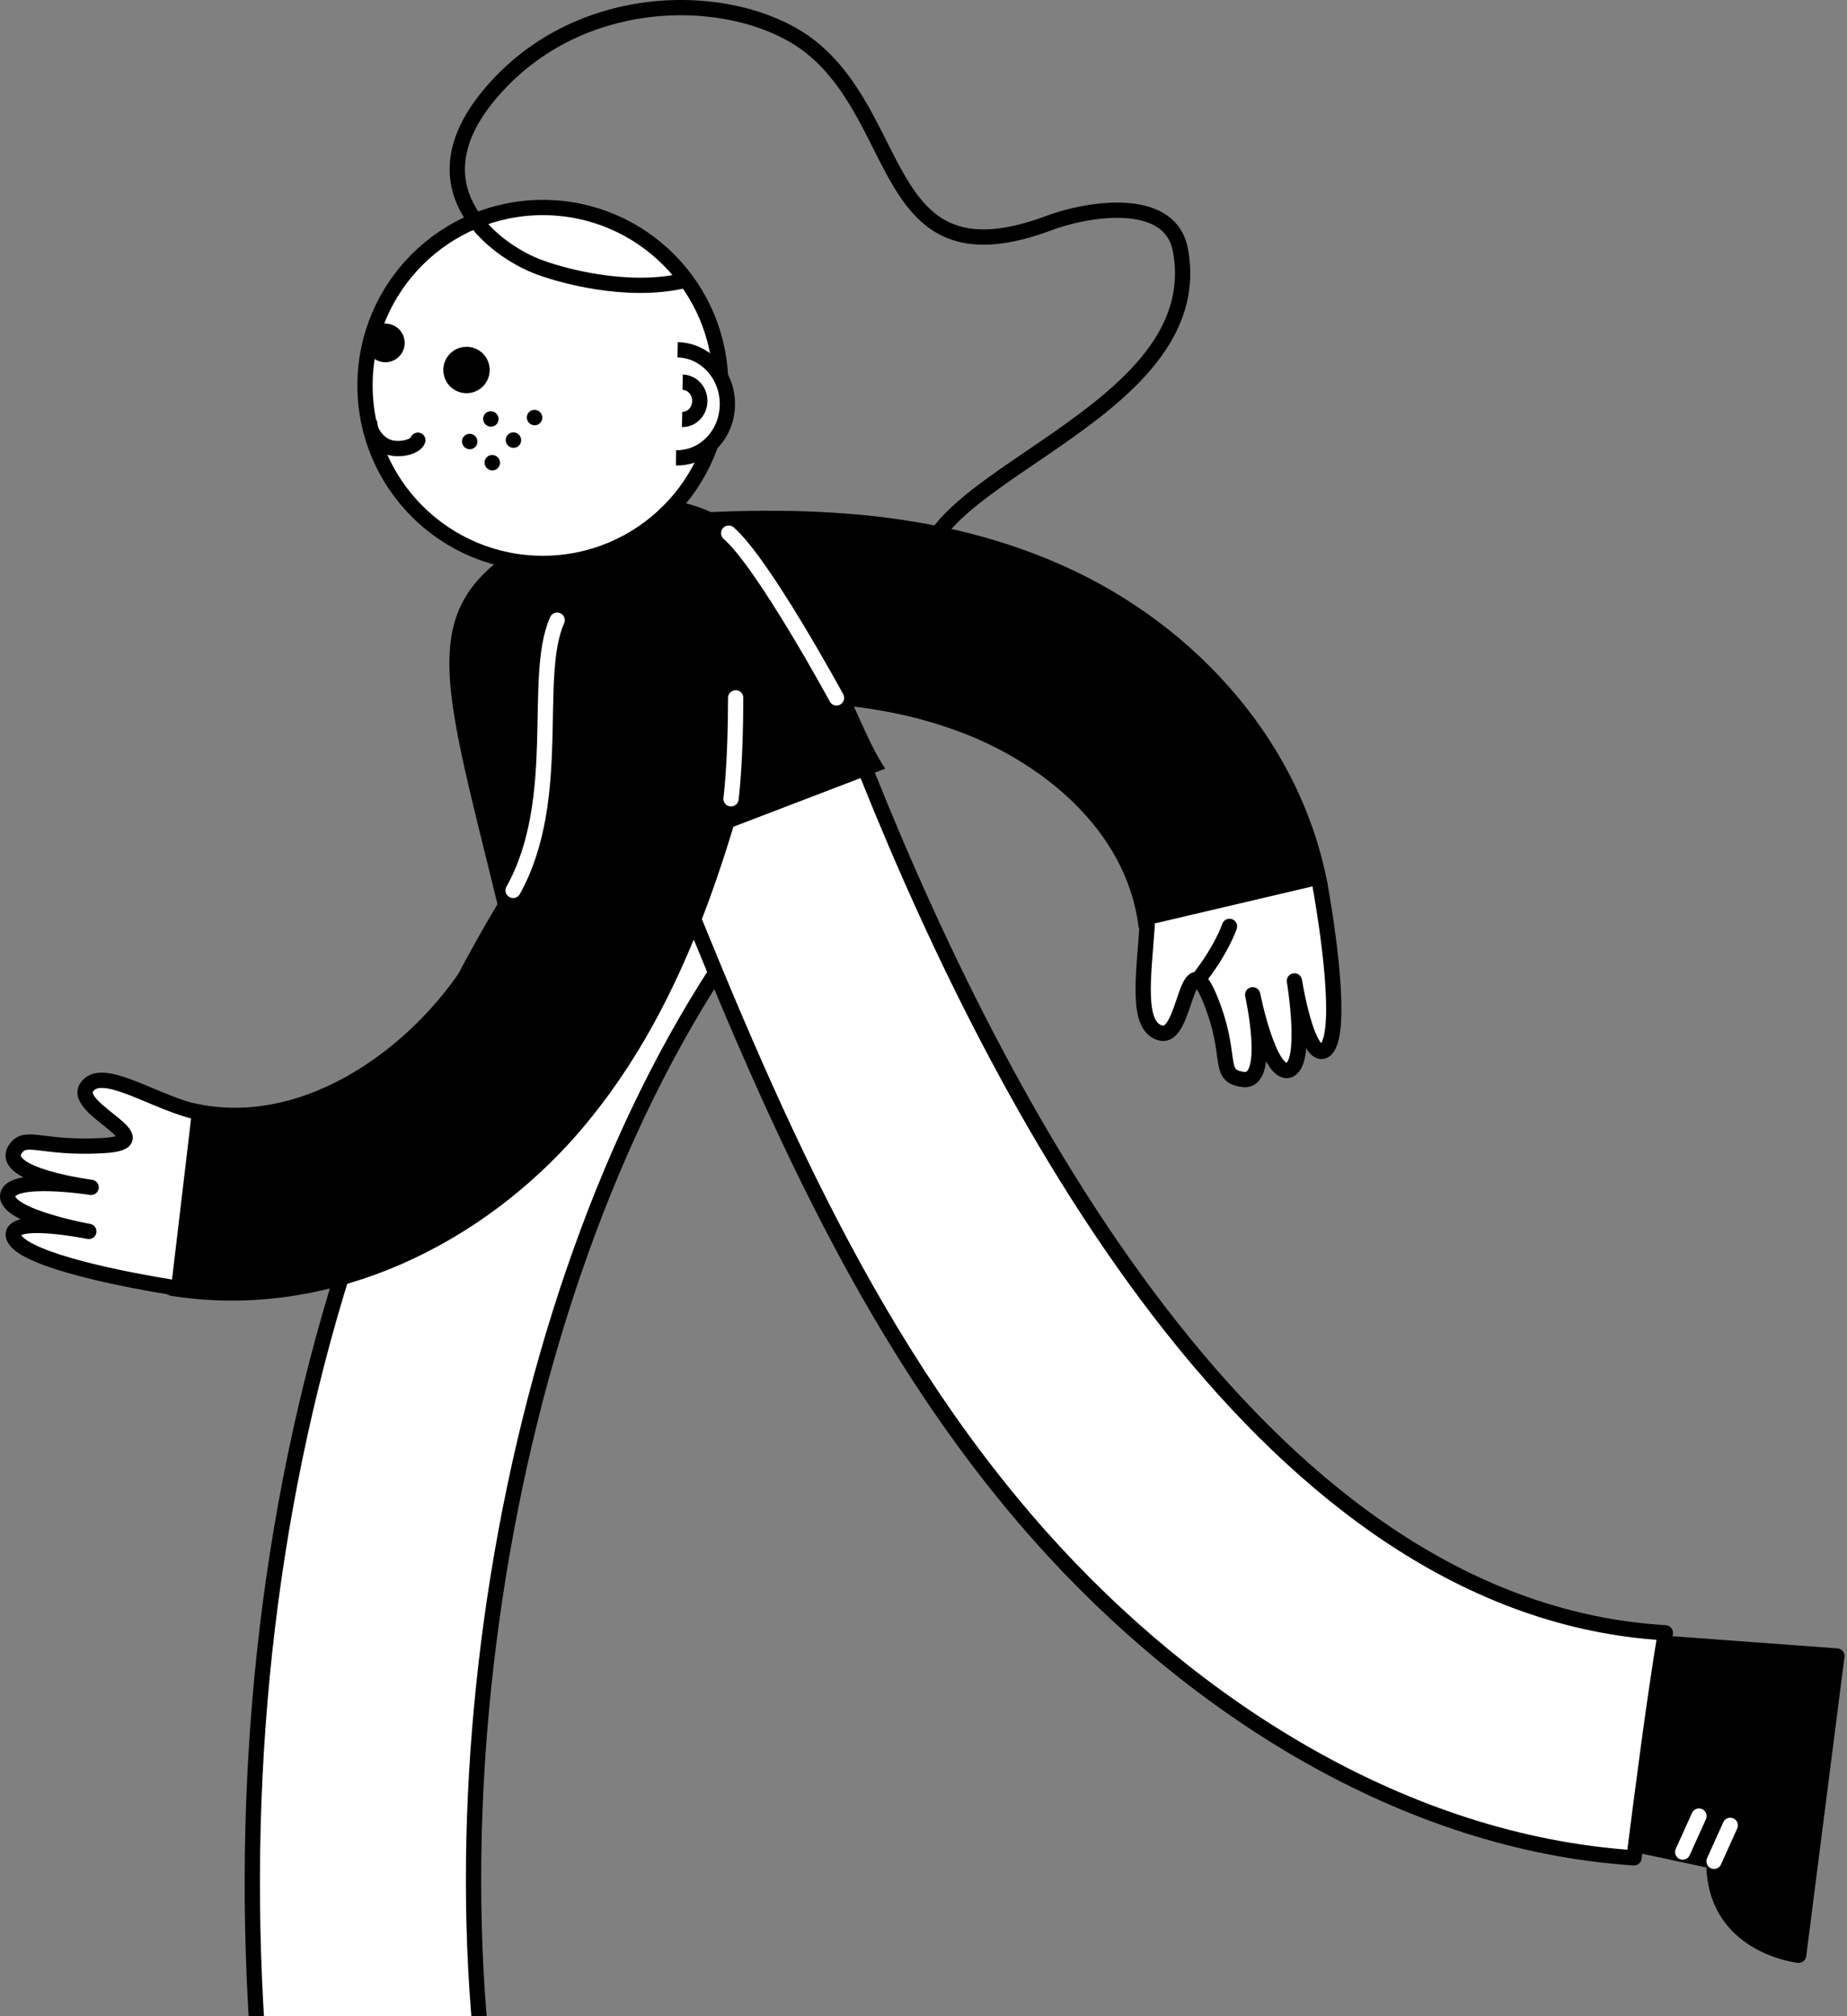 <svg width="242" height="264" viewBox="0 0 242 264" fill="none" xmlns="http://www.w3.org/2000/svg">
<rect x="0" y="0" width="242" height="264" fill="#808080" stroke="none"/>
<path d="M211.818 214.709L240.676 216.836L235.664 256.022C235.664 256.022 224.424 254.807 224.576 243.719L209.691 240.53L211.818 214.709Z" fill="black" stroke="black" stroke-width="2" stroke-miterlimit="10" stroke-linecap="round" stroke-linejoin="round"/>
<path d="M224.578 243.719L226.704 239.011" stroke="white" stroke-width="2" stroke-miterlimit="10" stroke-linecap="round" stroke-linejoin="round"/>
<path d="M220.477 242.504L222.603 237.795" stroke="white" stroke-width="2" stroke-miterlimit="10" stroke-linecap="round" stroke-linejoin="round"/>
<path d="M66.009 286.55C54.77 233.847 67.68 158.664 101.55 116.592C106.258 110.669 107.321 102.467 101.55 96.543C96.537 91.531 86.361 90.62 81.501 96.543C41.859 146.058 25.608 217.443 36.24 289.74C45.808 288.828 56.744 288.221 66.009 286.55Z" fill="white" stroke="black" stroke-width="2" stroke-miterlimit="10" stroke-linecap="round" stroke-linejoin="round"/>
<path d="M218.197 213.798C166.556 210.76 132.23 147.728 113.701 101.556C110.815 94.417 104.284 89.557 96.234 91.683C89.551 93.506 83.476 102.011 86.362 109.15C99.424 141.653 112.789 174.764 136.331 201.191C156.228 223.518 184.023 241.289 214.096 243.263C215.311 233.695 216.678 223.063 218.197 213.798Z" fill="white" stroke="black" stroke-width="2" stroke-miterlimit="10" stroke-linecap="round" stroke-linejoin="round"/>
<path d="M137.095 74.216C119.173 66.774 99.732 67.229 80.746 68.9C81.202 76.646 81.657 84.392 82.113 92.138C96.39 90.62 111.275 89.708 124.792 94.417C136.791 98.517 148.486 107.934 150.157 121.148C150.157 121.148 150.157 121.148 150.309 121.148C157.903 119.326 165.497 117.503 172.94 115.832C169.294 96.847 154.865 81.507 137.095 74.216Z" fill="black" stroke="black" stroke-width="2" stroke-miterlimit="10" stroke-linecap="round" stroke-linejoin="round"/>
<path d="M150.309 121.147C149.853 127.83 148.79 134.513 152.131 135.273C155.473 136.032 155.321 122.97 158.511 130.716C161.7 138.462 159.27 140.892 162.915 141.348C166.712 141.804 164.13 130.26 164.13 130.26C164.13 130.26 166.257 140.892 168.839 140.133C171.421 139.374 169.598 128.438 169.598 128.438C169.598 128.438 171.269 138.918 173.547 137.551C175.825 136.032 174.458 124.337 172.94 115.832" fill="white"/>
<path d="M150.309 121.147C149.853 127.83 148.79 134.513 152.131 135.273C155.473 136.032 155.321 122.97 158.511 130.716C161.7 138.462 159.27 140.892 162.915 141.348C166.712 141.804 164.13 130.26 164.13 130.26C164.13 130.26 166.257 140.892 168.839 140.133C171.421 139.374 169.598 128.438 169.598 128.438C169.598 128.438 171.269 138.918 173.547 137.551C175.825 136.032 174.458 124.337 172.94 115.832" stroke="black" stroke-width="2" stroke-miterlimit="10" stroke-linecap="round" stroke-linejoin="round"/>
<path d="M74.822 67.989C53.255 77.861 57.204 85.455 65.557 119.933L115.983 100.644C109.604 91.379 102.161 55.534 74.822 67.989Z" fill="black"/>
<path d="M77.556 82.873C73.607 99.125 69.658 117.199 59.026 130.565C51.128 140.437 38.218 148.335 25.308 145.449C25.308 145.449 25.308 145.449 25.308 145.601C24.397 153.347 23.485 161.093 22.574 168.687C41.712 171.725 60.849 163.22 73.911 148.943C88.948 132.387 95.023 110.212 100.187 88.948C103.68 74.368 81.049 68.14 77.556 82.873Z" fill="black" stroke="black" stroke-width="2" stroke-miterlimit="10" stroke-linecap="round" stroke-linejoin="round"/>
<path d="M25.156 145.449C19.536 143.93 13.157 139.526 11.334 142.411C9.512 145.297 21.814 149.55 13.461 150.006C5.107 150.461 3.284 148.335 1.918 150.613C0.095 153.955 11.942 155.473 11.942 155.473C11.942 155.473 1.31 153.803 1.006 156.537C0.702 159.271 11.638 161.245 11.638 161.245C11.638 161.245 1.158 159.119 1.766 161.853C2.373 164.586 13.916 167.168 22.422 168.535" fill="white"/>
<path d="M25.156 145.449C19.536 143.93 13.157 139.526 11.334 142.411C9.512 145.297 21.814 149.55 13.461 150.006C5.107 150.461 3.284 148.335 1.918 150.613C0.095 153.955 11.942 155.473 11.942 155.473C11.942 155.473 1.31 153.803 1.006 156.537C0.702 159.271 11.638 161.245 11.638 161.245C11.638 161.245 1.158 159.119 1.766 161.853C2.373 164.586 13.916 167.168 22.422 168.535" stroke="black" stroke-width="2" stroke-miterlimit="10" stroke-linecap="round" stroke-linejoin="round"/>
<path d="M156.84 128.438C160.029 124.489 161.093 121.3 161.093 121.3Z" fill="black"/>
<path d="M156.84 128.438C160.029 124.489 161.093 121.3 161.093 121.3" stroke="black" stroke-width="2" stroke-miterlimit="10" stroke-linecap="round" stroke-linejoin="round"/>
<path d="M73.002 81.202C69.661 88.644 73.913 104.592 67.231 116.591" stroke="white" stroke-width="2" stroke-miterlimit="10" stroke-linecap="round" stroke-linejoin="round"/>
<path d="M96.389 91.379C96.389 100.036 95.781 104.593 95.781 104.593" stroke="white" stroke-width="2" stroke-miterlimit="10" stroke-linecap="round" stroke-linejoin="round"/>
<path d="M95.477 69.811C100.033 73.76 109.602 91.379 109.602 91.379" stroke="white" stroke-width="2" stroke-miterlimit="10" stroke-linecap="round" stroke-linejoin="round"/>
<circle cx="71.126" cy="50.472" r="23.301" fill="white" stroke="black" stroke-width="2"/>
<path d="M95.305 53.024C95.247 56.928 92.24 60.028 88.587 59.948C84.935 59.868 85.145 45.732 88.797 45.811C92.449 45.891 95.363 49.12 95.305 53.024Z" fill="white"/>
<path d="M88.574 59.947C92.233 60.027 95.247 56.925 95.305 53.018C95.363 49.111 92.444 45.88 88.784 45.8" stroke="black" stroke-width="2"/>
<path d="M89.369 54.922C90.631 54.95 91.67 53.88 91.69 52.533C91.71 51.187 90.704 50.073 89.442 50.045" stroke="black" stroke-width="2"/>
<ellipse rx="1.026" ry="1.04" transform="matrix(-0.67 0.716 0.715 0.67 70.04 54.673)" fill="black"/>
<ellipse rx="1.026" ry="1.04" transform="matrix(-0.67 0.716 0.715 0.67 67.271 57.628)" fill="black"/>
<ellipse rx="1.026" ry="1.04" transform="matrix(-0.67 0.716 0.715 0.67 64.314 54.859)" fill="black"/>
<ellipse rx="1.026" ry="1.04" transform="matrix(-0.67 0.716 0.715 0.67 64.501 60.584)" fill="black"/>
<ellipse rx="1.026" ry="1.04" transform="matrix(-0.67 0.716 0.715 0.67 61.544 57.814)" fill="black"/>
<path d="M54.747 57.641C54.49 58.484 52.477 59.023 50.996 58.572C49.515 58.122 48.465 56.547 48.465 55.535" stroke="black" stroke-width="2" stroke-miterlimit="10" stroke-linecap="round" stroke-linejoin="round"/>
<circle cx="61.124" cy="48.447" r="3.038" fill="black"/>
<circle cx="50.492" cy="44.903" r="2.531" fill="black"/>
<path d="M121.247 75.786C118.716 62.623 158.712 54.522 154.662 32.752C153.27 25.271 141.836 27.52 137.448 29.208C115.678 37.309 118.679 16.52 106.565 6.426C97.452 -1.169 76.189 -2.181 64.038 12.501C54.317 24.247 64.038 32.246 70.113 34.777C73.488 36.127 82.061 38.422 89.352 36.802" stroke="black" stroke-width="2"/>
</svg>
